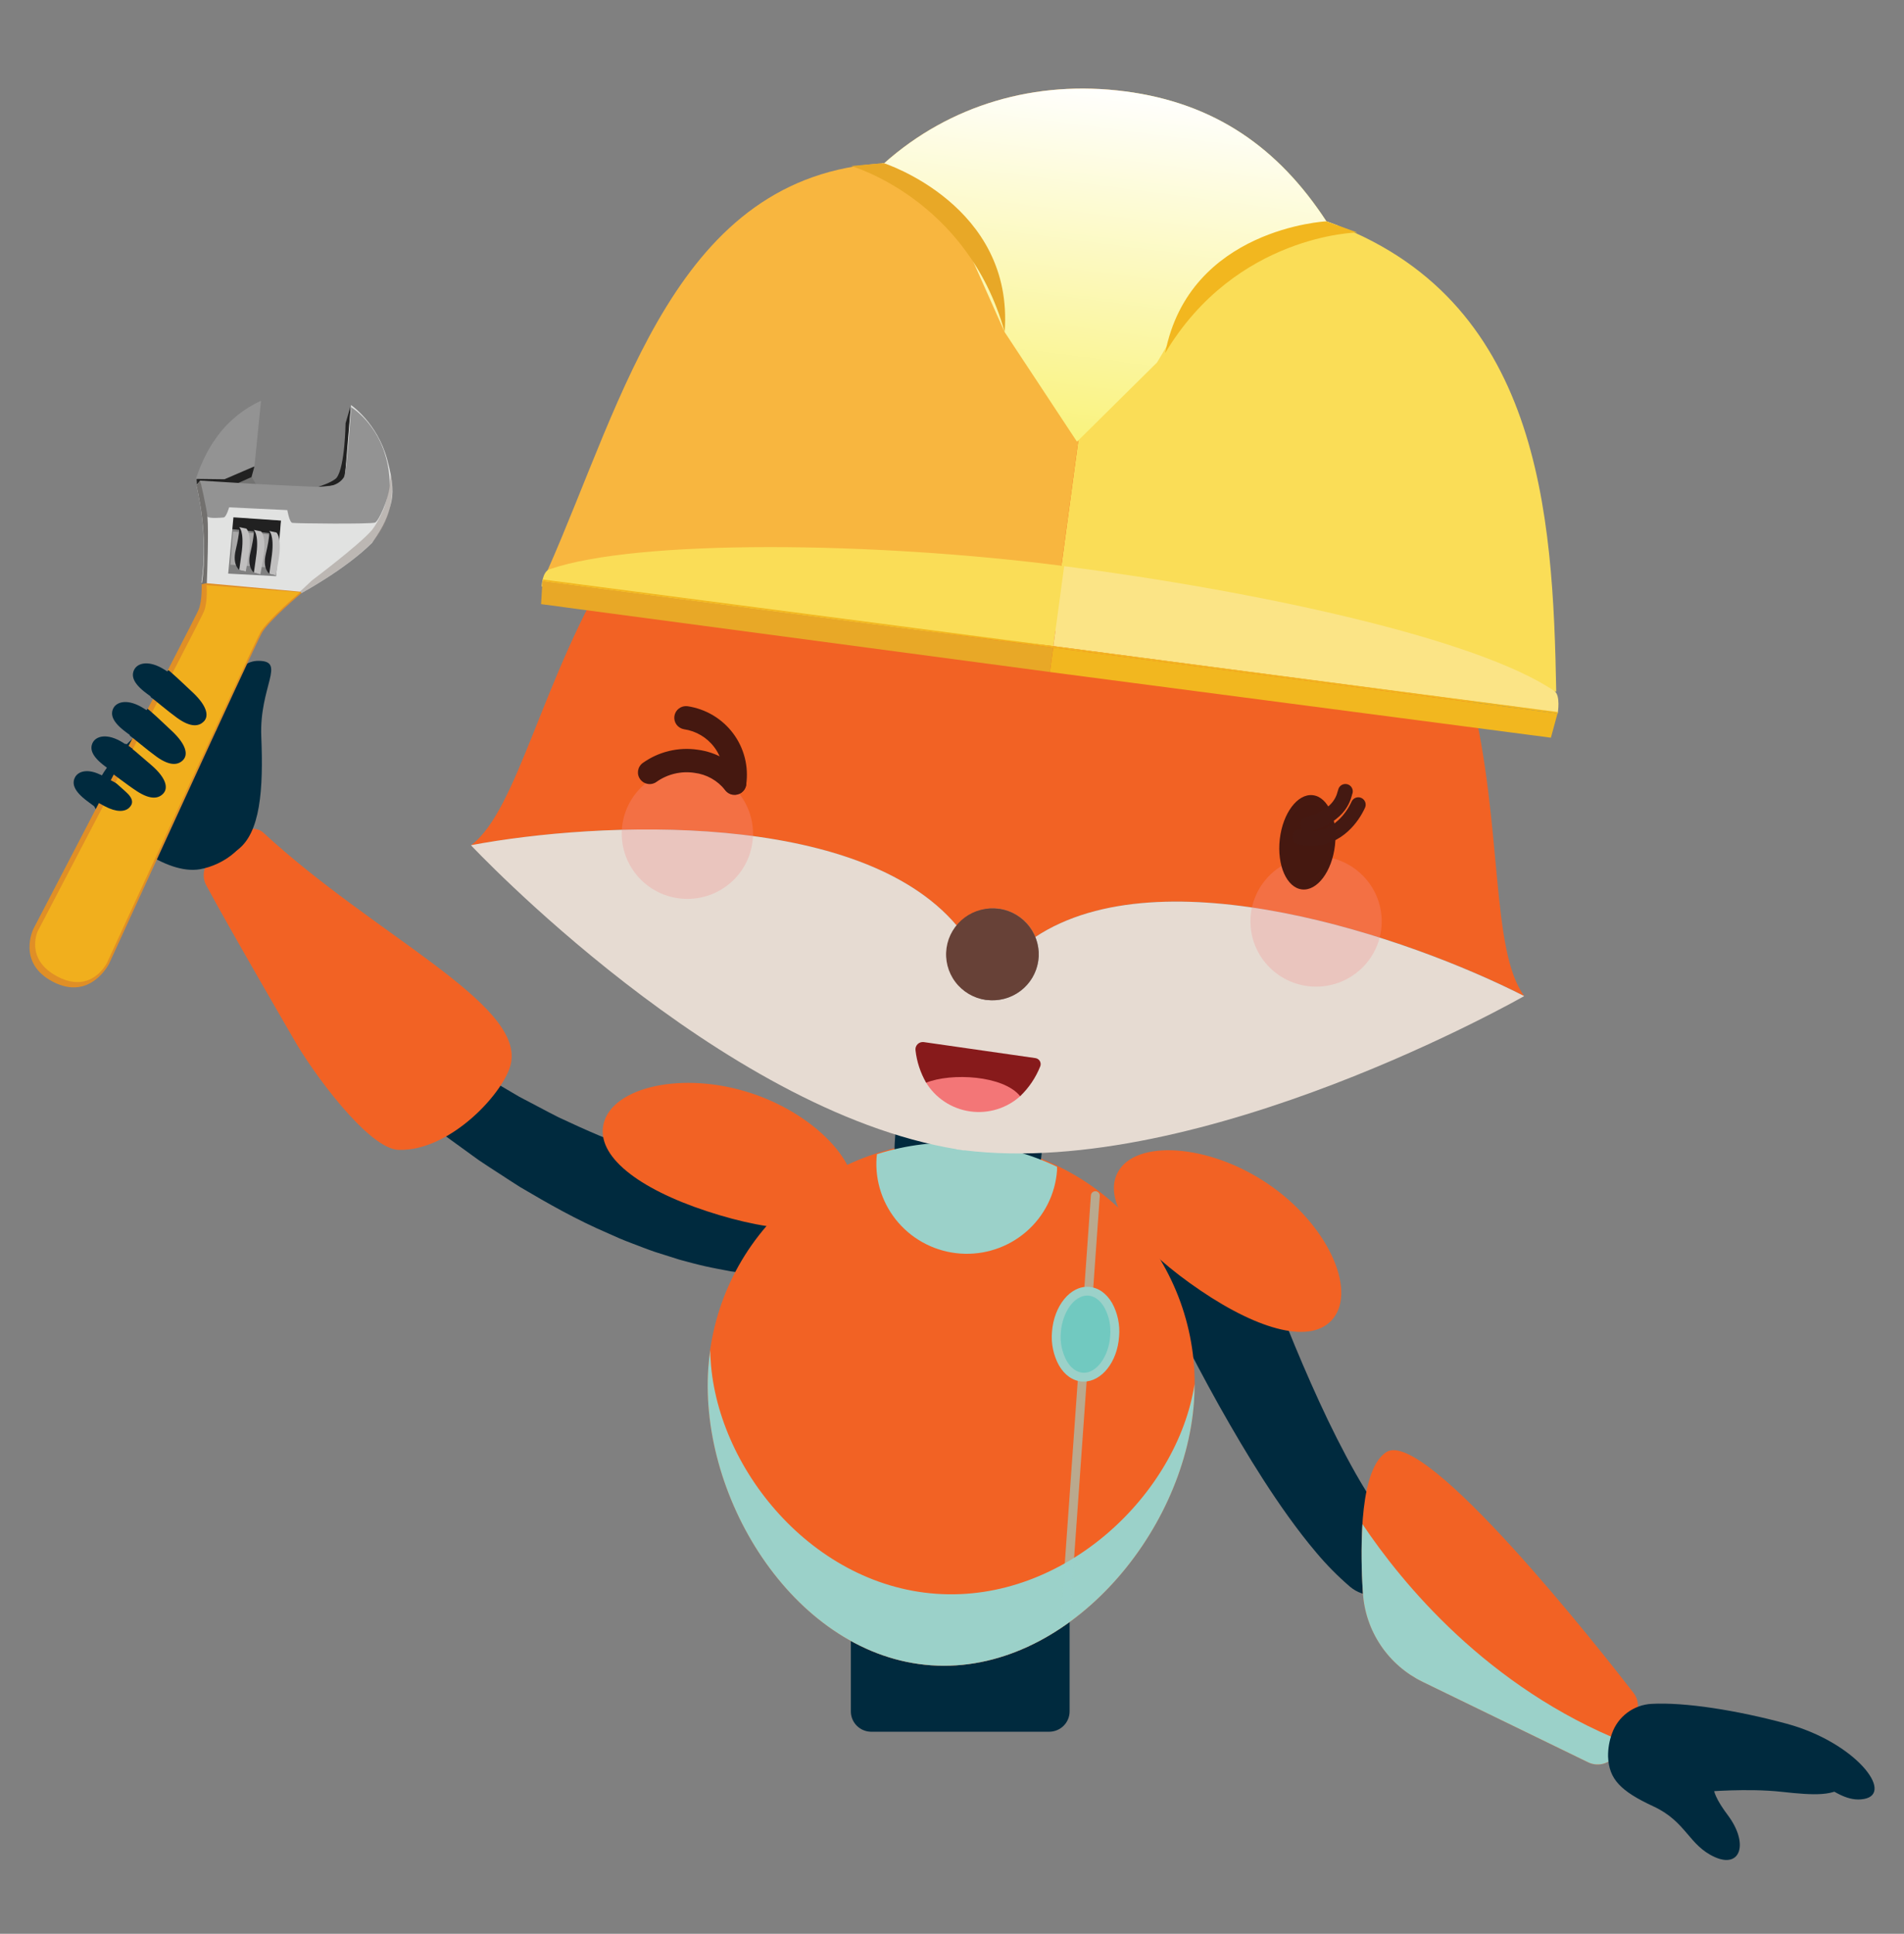 <svg width="129" height="131" viewBox="0 0 129 131" fill="none" xmlns="http://www.w3.org/2000/svg">
<rect x="0" y="0" width="129" height="131" fill="#808080" stroke="none"/>
<g clip-path="url(#clip0)">
<path d="M85.256 84.697L85.477 85.326L85.71 85.975L86.192 87.275C86.52 88.141 86.856 89.005 87.201 89.866C87.89 91.585 88.617 93.285 89.385 94.959C90.154 96.633 90.973 98.268 91.852 99.825C92.295 100.601 92.754 101.358 93.236 102.061C93.683 102.735 94.184 103.371 94.733 103.966L94.794 104.029C95.214 104.475 95.447 105.064 95.444 105.676C95.442 106.287 95.204 106.874 94.78 107.317C94.356 107.76 93.778 108.025 93.164 108.058C92.55 108.092 91.946 107.89 91.476 107.495C90.644 106.783 89.874 106.003 89.172 105.164C88.496 104.367 87.88 103.557 87.29 102.739C86.116 101.101 85.057 99.432 84.052 97.741C83.046 96.05 82.098 94.349 81.187 92.629C80.731 91.767 80.284 90.902 79.846 90.033L79.195 88.718L78.874 88.06L78.548 87.373C78.34 86.932 78.225 86.453 78.209 85.965C78.193 85.478 78.277 84.992 78.456 84.538C78.635 84.084 78.904 83.67 79.249 83.323C79.593 82.976 80.005 82.701 80.46 82.517C80.914 82.333 81.401 82.242 81.892 82.251C82.382 82.26 82.866 82.367 83.314 82.568C83.761 82.768 84.163 83.056 84.495 83.415C84.826 83.775 85.081 84.197 85.244 84.658L85.256 84.697Z" fill="#002A3E"/>
<path d="M55.591 86.209L55.327 86.264L55.165 86.291L54.85 86.336L54.304 86.388C54.116 86.408 53.957 86.408 53.785 86.416L53.277 86.433L52.304 86.415C51.984 86.403 51.676 86.371 51.362 86.349C51.206 86.336 51.049 86.326 50.895 86.309L50.439 86.249L49.528 86.125C48.937 86.012 48.337 85.906 47.762 85.775C47.186 85.645 46.613 85.489 46.041 85.333L44.377 84.807C43.829 84.621 43.297 84.405 42.758 84.204L42.361 84.05C42.229 84 42.097 83.947 41.965 83.887L41.185 83.541C39.089 82.644 37.141 81.538 35.23 80.408C34.758 80.116 34.304 79.807 33.836 79.507C33.367 79.207 32.909 78.907 32.45 78.6L29.785 76.67C29.283 76.31 28.94 75.771 28.827 75.165C28.715 74.559 28.841 73.934 29.181 73.419C29.52 72.903 30.046 72.538 30.65 72.399C31.253 72.259 31.888 72.356 32.421 72.67L32.535 72.738L35.172 74.29C35.62 74.531 36.071 74.762 36.518 74.998C36.965 75.233 37.411 75.474 37.862 75.697C39.684 76.549 41.513 77.371 43.384 77.966L44.079 78.203C44.194 78.245 44.311 78.279 44.428 78.309L44.78 78.405C45.249 78.537 45.715 78.668 46.182 78.784L47.582 79.085C48.047 79.165 48.508 79.23 48.974 79.306C49.434 79.361 49.891 79.397 50.346 79.438L51.018 79.461L51.352 79.476C51.463 79.476 51.57 79.476 51.678 79.469C51.893 79.469 52.114 79.469 52.323 79.452L52.94 79.405L53.224 79.364C53.315 79.349 53.421 79.341 53.497 79.322L53.737 79.273L53.814 79.249L53.847 79.24C53.824 79.243 53.801 79.247 53.779 79.252C54.238 79.134 54.717 79.107 55.187 79.172C55.657 79.238 56.11 79.394 56.519 79.634C56.928 79.873 57.286 80.19 57.572 80.567C57.858 80.944 58.066 81.373 58.185 81.83C58.304 82.287 58.331 82.762 58.265 83.23C58.2 83.697 58.042 84.147 57.801 84.553C57.56 84.96 57.241 85.316 56.862 85.6C56.483 85.884 56.051 86.091 55.591 86.209V86.209Z" fill="#002A3E"/>
<path d="M96.404 113.939C95.249 113.379 94.265 112.526 93.551 111.465C92.837 110.404 92.419 109.173 92.34 107.899C92.119 104.276 92.187 99.49 93.928 98.367C96.557 96.673 108.526 111.9 110.671 114.675C110.791 114.829 110.878 115.005 110.927 115.193C110.976 115.381 110.986 115.577 110.957 115.769C110.847 116.494 110.49 117.724 109.355 119.027C109.144 119.27 108.858 119.437 108.542 119.503C108.226 119.568 107.897 119.528 107.607 119.389L96.404 113.939Z" fill="#F26224"/>
<g style="mix-blend-mode:darken">
<path d="M110.088 118.034C100.782 114.321 94.99 107.25 92.308 103.244C92.224 104.796 92.235 106.352 92.339 107.903C92.419 109.177 92.837 110.406 93.551 111.467C94.265 112.527 95.249 113.38 96.403 113.939L107.608 119.385C107.901 119.525 108.231 119.564 108.549 119.497C108.866 119.43 109.152 119.26 109.362 119.014C109.629 118.707 109.872 118.379 110.088 118.034V118.034Z" fill="#9BD1C9"/>
</g>
<path d="M115.536 121.378C115.536 121.378 118.393 121.127 120.687 121.378C122.982 121.63 124.345 121.699 125.15 120.827C125.956 119.955 124.621 118.524 122.504 118.165C120.387 117.806 117.849 116.965 116.241 117.873C114.633 118.782 115.536 121.378 115.536 121.378Z" fill="#002A3E"/>
<path d="M111.904 115.422C111.306 115.453 110.73 115.661 110.251 116.019C109.772 116.377 109.411 116.869 109.214 117.432C109.033 117.929 108.943 118.456 108.95 118.985C109.002 120.517 109.79 121.331 112.023 122.368C114.257 123.404 114.405 124.998 116.172 125.798C117.938 126.597 118.493 124.877 117.069 122.971C115.645 121.066 115.349 119.815 119.074 119.582C122.799 119.349 124.174 122.236 126.279 121.868C128.384 121.5 125.702 118.024 121.041 116.765C117.645 115.848 114.145 115.302 111.904 115.422Z" fill="#002A3E"/>
<path d="M19.87 70.337C21.13 72.59 24.962 77.833 27 77.894C30.547 78.007 34.267 73.901 34.627 71.992C35.394 67.922 25.352 63.349 17.848 56.412C17.405 56.001 16.685 56.106 16.199 56.465C15.472 57.015 14.799 57.632 14.188 58.307C13.984 58.526 13.853 58.803 13.813 59.099C13.774 59.395 13.827 59.695 13.967 59.96C15.402 62.651 19.87 70.337 19.87 70.337Z" fill="#F26224"/>
<path d="M13.547 58.884C11.249 59.279 8.156 56.747 6.562 54.908C4.967 53.07 11.549 46.933 13.137 47.878C14.725 48.822 16.923 53.387 17.007 55.344C17.092 57.301 15.13 58.607 13.547 58.884Z" fill="#002A3E"/>
<path d="M14.083 50.493C14.083 50.493 14.635 50.028 14.938 48.333C15.241 46.637 16.039 44.766 17.505 44.766C19.418 44.766 17.562 46.505 17.702 49.895C17.85 53.446 17.658 56.471 16.039 57.612C14.419 58.754 11.6 54.335 14.083 50.493Z" fill="#002A3E"/>
<path d="M7.787 53.083L7.145 52.674C6.062 51.985 5.293 52.212 5.07 52.681C4.881 53.075 4.975 53.571 5.919 54.275L6.693 54.851L7.787 53.083Z" fill="#002A3E"/>
<path d="M90.333 89.308C88.906 91.102 85.363 90.152 81.335 87.421C77.307 84.689 74.586 81.572 75.73 79.416C76.92 77.181 81.86 77.458 85.895 80.189C89.929 82.919 91.913 87.321 90.333 89.308Z" fill="#F26224"/>
<path d="M40.904 76.087C40.338 78.304 43.252 80.523 47.886 82.047C52.52 83.572 56.661 83.82 57.687 81.607C58.754 79.305 55.526 75.578 50.892 74.054C46.258 72.529 41.533 73.633 40.904 76.087Z" fill="#F26224"/>
<path d="M57.648 109.575H72.468V115.934C72.468 116.115 72.432 116.295 72.362 116.463C72.292 116.63 72.189 116.783 72.059 116.91C71.93 117.038 71.776 117.14 71.607 117.208C71.437 117.277 71.256 117.312 71.073 117.311H59.032C58.664 117.311 58.312 117.165 58.052 116.907C57.792 116.649 57.647 116.299 57.647 115.934V109.575H57.648Z" fill="#002A3E"/>
<path d="M80.897 94.954C80.256 103.98 72.181 113.449 63.094 112.811C54.007 112.174 47.347 101.679 47.99 92.647C48.134 90.493 48.704 88.389 49.668 86.455C50.633 84.52 51.971 82.794 53.608 81.376C55.245 79.957 57.148 78.874 59.208 78.188C61.267 77.502 63.442 77.227 65.609 77.379C67.775 77.531 69.89 78.106 71.832 79.073C73.775 80.039 75.506 81.377 76.926 83.01C78.347 84.643 79.428 86.539 80.11 88.589C80.791 90.638 81.059 92.801 80.897 94.954V94.954Z" fill="#F26224"/>
<g style="mix-blend-mode:darken">
<path d="M63.438 107.966C54.756 107.357 48.207 98.997 48.122 91.456C48.065 91.85 48.018 92.245 47.99 92.647C47.348 101.678 54.004 112.175 63.094 112.811C72.183 113.448 80.256 103.98 80.897 94.954C80.926 94.552 80.934 94.153 80.933 93.756C79.784 101.218 72.12 108.575 63.438 107.966Z" fill="#9BD1C9"/>
</g>
<g style="mix-blend-mode:darken" opacity="0.8">
<g style="mix-blend-mode:darken" opacity="0.8">
<path d="M72.174 110.004H72.153C72.073 109.998 71.999 109.961 71.947 109.901C71.895 109.841 71.868 109.763 71.874 109.684L73.91 80.994C73.911 80.953 73.919 80.912 73.936 80.875C73.953 80.837 73.977 80.804 74.007 80.776C74.037 80.748 74.073 80.727 74.112 80.713C74.151 80.7 74.192 80.694 74.233 80.697C74.274 80.7 74.314 80.711 74.351 80.73C74.387 80.749 74.42 80.775 74.446 80.807C74.472 80.838 74.491 80.875 74.502 80.915C74.513 80.954 74.516 80.995 74.511 81.036L72.475 109.726C72.469 109.802 72.435 109.872 72.379 109.924C72.324 109.975 72.25 110.004 72.174 110.004Z" fill="#9BD1C9"/>
</g>
</g>
<path d="M65.243 82.711C63.924 82.617 62.695 82.007 61.828 81.013C60.961 80.02 60.527 78.725 60.62 77.413L60.898 73.503L70.853 74.202L70.575 78.111C70.529 78.761 70.355 79.395 70.062 79.978C69.769 80.562 69.363 81.082 68.868 81.509C68.373 81.936 67.798 82.262 67.176 82.469C66.554 82.675 65.897 82.757 65.243 82.711V82.711Z" fill="#002A3E"/>
<g style="mix-blend-mode:darken">
<path d="M59.418 78.186C59.409 78.267 59.395 78.346 59.389 78.429C59.279 80.038 59.815 81.625 60.881 82.842C61.946 84.059 63.454 84.806 65.073 84.919C66.692 85.033 68.29 84.504 69.517 83.448C70.744 82.392 71.499 80.895 71.617 79.286C71.617 79.204 71.617 79.123 71.617 79.042C67.811 77.211 63.442 76.904 59.414 78.186H59.418Z" fill="#9BD1C9"/>
</g>
<path d="M75.514 90.501C75.628 88.894 74.837 87.53 73.747 87.453C72.657 87.377 71.681 88.618 71.568 90.225C71.454 91.832 72.245 93.197 73.335 93.273C74.425 93.349 75.4 92.108 75.514 90.501Z" fill="#71C9C0"/>
<path d="M73.434 93.59C73.396 93.59 73.357 93.59 73.319 93.59C72.689 93.546 72.128 93.155 71.745 92.491C71.368 91.797 71.204 91.008 71.274 90.222C71.406 88.453 72.524 87.085 73.775 87.174C74.404 87.218 74.965 87.608 75.349 88.273C75.727 88.966 75.891 89.755 75.82 90.54C75.705 92.246 74.647 93.59 73.434 93.59ZM73.661 87.764C72.781 87.764 71.972 88.883 71.874 90.263C71.814 90.93 71.952 91.601 72.271 92.191C72.553 92.677 72.942 92.962 73.366 92.992C74.273 93.055 75.123 91.913 75.218 90.493C75.279 89.826 75.141 89.156 74.821 88.566C74.539 88.08 74.15 87.796 73.727 87.765L73.661 87.764Z" fill="#9BD1C9"/>
<path d="M49.778 18.494C49.778 18.494 46.725 22.274 46.57 31.723C48.973 29.409 51.825 27.605 54.952 26.423C53.404 21.072 49.778 18.494 49.778 18.494Z" fill="#E6DBD2"/>
<path d="M64.828 62.715C65.163 62.294 65.603 61.967 66.103 61.764C66.603 61.562 67.148 61.491 67.684 61.559V61.559L67.731 61.566C68.266 61.65 68.769 61.869 69.192 62.203C69.616 62.537 69.945 62.975 70.148 63.473C78.738 57.79 95.422 63.473 103.277 67.474C100.986 64.43 101.821 55.915 99.704 47.248C99.095 44.755 98.248 42.25 97.004 39.859C95.427 36.779 93.215 34.064 90.513 31.889C89.205 30.841 87.801 29.916 86.32 29.127C82.929 27.311 78.221 25.839 72.978 25.05C72.92 25.041 72.866 25.036 72.809 25.028L72.486 24.979V24.987C67.59 24.329 63.396 24.428 59.783 25.094C58.134 25.391 56.517 25.837 54.95 26.427C51.823 27.609 48.971 29.413 46.569 31.727C44.709 33.535 43.084 35.568 41.732 37.777C36.739 45.779 35.116 54.874 31.908 57.263C40.586 55.623 58.203 54.852 64.828 62.715Z" fill="#F26224"/>
<path d="M70.148 63.473C70.355 63.977 70.425 64.527 70.351 65.067C70.278 65.607 70.062 66.118 69.728 66.549C69.393 66.981 68.95 67.317 68.443 67.525C67.936 67.733 67.384 67.805 66.84 67.734V67.734L66.793 67.728C66.251 67.643 65.742 67.418 65.316 67.076C64.889 66.735 64.56 66.288 64.362 65.78C64.163 65.273 64.102 64.723 64.185 64.184C64.267 63.646 64.49 63.139 64.832 62.713C58.203 54.852 40.587 55.623 31.906 57.256C31.906 57.256 48.753 75.236 64.816 77.85V77.864C64.896 77.875 64.981 77.881 65.063 77.891C65.145 77.902 65.226 77.923 65.308 77.935V77.92C81.47 79.922 103.268 67.476 103.268 67.476C95.413 63.473 78.734 57.793 70.148 63.473Z" fill="#E6DBD2"/>
<path d="M97.935 25.396C97.935 25.396 93.522 26.919 90.508 31.892C93.213 34.066 95.429 36.781 97.009 39.861C99.92 30.163 97.935 25.396 97.935 25.396Z" fill="#E6DBD2"/>
<path d="M67.731 61.567H67.707H67.683C67.276 61.509 66.86 61.531 66.461 61.632C66.062 61.733 65.687 61.911 65.357 62.156C64.691 62.652 64.25 63.39 64.132 64.208C64.013 65.026 64.226 65.858 64.725 66.52C65.223 67.182 65.965 67.62 66.789 67.738V67.738H66.813H66.836C67.653 67.842 68.479 67.623 69.134 67.128C69.79 66.633 70.223 65.901 70.341 65.091C70.458 64.281 70.25 63.457 69.762 62.798C69.274 62.139 68.544 61.697 67.731 61.568V61.567Z" fill="#674137"/>
<path d="M50.556 53.167V53.15C50.734 51.922 50.415 50.673 49.669 49.678C48.922 48.683 47.81 48.022 46.575 47.839C46.369 47.814 46.161 47.87 45.996 47.995C45.831 48.12 45.722 48.304 45.692 48.508C45.662 48.712 45.713 48.92 45.835 49.087C45.957 49.253 46.14 49.366 46.344 49.401C47.164 49.521 47.901 49.96 48.396 50.62C48.891 51.28 49.102 52.108 48.984 52.923V52.94C48.954 53.147 49.008 53.358 49.135 53.526C49.261 53.694 49.45 53.805 49.658 53.835C49.867 53.864 50.08 53.811 50.248 53.685C50.417 53.559 50.529 53.372 50.559 53.164L50.556 53.167Z" fill="#451810"/>
<path d="M62.717 73.292C64.437 72.592 68.01 72.766 69.169 74.212C68.712 74.636 68.165 74.953 67.568 75.139C66.971 75.325 66.34 75.376 65.721 75.288C65.102 75.2 64.511 74.974 63.991 74.629C63.471 74.284 63.036 73.827 62.717 73.292V73.292Z" fill="#F37677"/>
<path d="M62.586 70.593L70.147 71.677C70.21 71.685 70.27 71.708 70.322 71.742C70.375 71.777 70.419 71.823 70.451 71.877C70.482 71.932 70.501 71.992 70.506 72.055C70.511 72.117 70.501 72.18 70.478 72.238C70.175 73 69.711 73.688 69.119 74.257C67.975 72.84 64.447 72.662 62.748 73.344C62.361 72.672 62.117 71.928 62.029 71.159C62.017 71.083 62.024 71.005 62.047 70.932C62.071 70.859 62.111 70.792 62.166 70.737C62.219 70.683 62.286 70.641 62.359 70.616C62.432 70.591 62.51 70.583 62.586 70.593V70.593Z" fill="#871A1B"/>
<path opacity="0.3" d="M46.571 60.892C49.027 60.892 51.017 58.914 51.017 56.473C51.017 54.033 49.027 52.054 46.571 52.054C44.116 52.054 42.125 54.033 42.125 56.473C42.125 58.914 44.116 60.892 46.571 60.892Z" fill="#F5918F"/>
<path d="M50.407 52.583C50.03 52.094 49.559 51.684 49.023 51.376C48.485 51.068 47.892 50.869 47.278 50.789C45.962 50.592 44.621 50.916 43.542 51.69C43.458 51.752 43.387 51.83 43.334 51.919C43.28 52.008 43.245 52.106 43.229 52.209C43.214 52.312 43.219 52.416 43.245 52.517C43.27 52.618 43.315 52.712 43.377 52.796C43.44 52.879 43.518 52.949 43.607 53.003C43.697 53.056 43.796 53.091 43.899 53.106C44.002 53.122 44.108 53.117 44.209 53.091C44.31 53.066 44.406 53.021 44.489 52.959C45.231 52.435 46.15 52.218 47.05 52.354C47.457 52.404 47.85 52.532 48.207 52.733C48.564 52.934 48.877 53.203 49.129 53.525C49.191 53.608 49.269 53.679 49.359 53.732C49.448 53.786 49.548 53.821 49.651 53.836C49.754 53.851 49.86 53.846 49.961 53.821C50.062 53.796 50.158 53.751 50.242 53.689C50.326 53.627 50.396 53.55 50.45 53.461C50.504 53.372 50.539 53.273 50.555 53.17C50.57 53.068 50.565 52.963 50.54 52.862C50.514 52.761 50.469 52.667 50.407 52.583V52.583Z" fill="#451810"/>
<path opacity="0.3" d="M89.167 66.837C91.622 66.837 93.613 64.859 93.613 62.418C93.613 59.977 91.622 57.999 89.167 57.999C86.711 57.999 84.721 59.977 84.721 62.418C84.721 64.859 86.711 66.837 89.167 66.837Z" fill="#F5918F"/>
<path d="M90.447 57.271C90.65 55.508 89.977 53.984 88.944 53.867C87.912 53.749 86.911 55.084 86.708 56.847C86.506 58.61 87.179 60.134 88.211 60.251C89.244 60.368 90.245 59.034 90.447 57.271Z" fill="#451810"/>
<path d="M92.027 54.51C91.931 54.726 91.159 56.41 89.448 56.746C88.981 56.835 88.5 56.819 88.041 56.698" stroke="#441912" stroke-miterlimit="10" stroke-linecap="round"/>
<path d="M91.153 53.609C91.058 53.826 90.965 55.223 88.574 55.845" stroke="#441912" stroke-miterlimit="10" stroke-linecap="round"/>
<path d="M50.117 22.533C50.459 22.533 50.737 22.257 50.737 21.916C50.737 21.576 50.459 21.299 50.117 21.299C49.774 21.299 49.496 21.576 49.496 21.916C49.496 22.257 49.774 22.533 50.117 22.533Z" fill="#2BACE2"/>
<path d="M49.934 22.703C49.724 22.658 49.54 22.533 49.422 22.353C49.305 22.174 49.264 21.956 49.309 21.747C49.353 21.537 49.48 21.354 49.66 21.237C49.84 21.121 50.06 21.08 50.271 21.124C50.428 21.155 50.572 21.232 50.685 21.345C50.799 21.457 50.876 21.601 50.907 21.757C50.938 21.913 50.922 22.075 50.861 22.222C50.8 22.369 50.696 22.494 50.563 22.583C50.475 22.643 50.376 22.684 50.272 22.705C50.167 22.726 50.06 22.726 49.956 22.705L49.934 22.703ZM50.212 21.501H50.198C50.142 21.49 50.085 21.49 50.03 21.501C49.974 21.512 49.922 21.534 49.875 21.565C49.828 21.596 49.788 21.637 49.756 21.684C49.725 21.731 49.703 21.784 49.693 21.839C49.682 21.894 49.682 21.951 49.693 22.006C49.705 22.062 49.727 22.114 49.758 22.161C49.79 22.207 49.831 22.247 49.878 22.279C49.925 22.31 49.978 22.331 50.034 22.342C50.09 22.353 50.147 22.352 50.203 22.341C50.258 22.33 50.311 22.308 50.358 22.276V22.276C50.405 22.245 50.446 22.205 50.477 22.158C50.508 22.111 50.529 22.058 50.539 22.003C50.561 21.894 50.539 21.78 50.478 21.687C50.417 21.594 50.322 21.528 50.212 21.503V21.501Z" fill="#231F20"/>
<path d="M51.269 24.231C51.612 24.231 51.89 23.954 51.89 23.614C51.89 23.273 51.612 22.997 51.269 22.997C50.926 22.997 50.648 23.273 50.648 23.614C50.648 23.954 50.926 24.231 51.269 24.231Z" fill="#2BACE2"/>
<path d="M51.092 24.398C50.911 24.356 50.75 24.254 50.636 24.108C50.523 23.962 50.463 23.782 50.467 23.598C50.471 23.413 50.539 23.236 50.66 23.096C50.78 22.956 50.945 22.861 51.128 22.827C51.31 22.794 51.499 22.824 51.662 22.913C51.824 23.001 51.952 23.143 52.022 23.314C52.092 23.484 52.1 23.674 52.046 23.85C51.992 24.027 51.878 24.179 51.724 24.282C51.633 24.344 51.529 24.386 51.42 24.406C51.311 24.425 51.2 24.423 51.092 24.398V24.398ZM51.368 23.196H51.354C51.27 23.18 51.185 23.189 51.107 23.222C51.029 23.255 50.962 23.31 50.915 23.38C50.868 23.45 50.843 23.532 50.843 23.616C50.843 23.701 50.868 23.783 50.914 23.853C50.979 23.947 51.078 24.012 51.19 24.034C51.303 24.056 51.419 24.032 51.514 23.969C51.608 23.905 51.674 23.806 51.695 23.695C51.717 23.583 51.694 23.468 51.63 23.373C51.568 23.283 51.472 23.219 51.364 23.196H51.368Z" fill="#231F20"/>
<path d="M52.374 25.86C52.717 25.86 52.995 25.584 52.995 25.244C52.995 24.903 52.717 24.627 52.374 24.627C52.032 24.627 51.754 24.903 51.754 25.244C51.754 25.584 52.032 25.86 52.374 25.86Z" fill="#2BACE2"/>
<path d="M52.193 26.027C51.982 25.983 51.798 25.858 51.681 25.678C51.563 25.499 51.522 25.281 51.566 25.072C51.611 24.862 51.737 24.679 51.917 24.562C52.097 24.446 52.317 24.405 52.528 24.449C52.729 24.499 52.904 24.623 53.016 24.797C53.127 24.971 53.167 25.181 53.128 25.384C53.088 25.586 52.972 25.766 52.803 25.886C52.634 26.006 52.425 26.056 52.219 26.027H52.193ZM52.469 24.825C52.4 24.81 52.327 24.811 52.258 24.831C52.19 24.85 52.127 24.886 52.075 24.935C52.024 24.984 51.986 25.045 51.964 25.113C51.942 25.18 51.938 25.252 51.951 25.322C51.964 25.392 51.994 25.457 52.039 25.513C52.084 25.568 52.142 25.611 52.208 25.639C52.274 25.666 52.345 25.677 52.416 25.67C52.487 25.663 52.556 25.639 52.615 25.6C52.662 25.569 52.703 25.528 52.734 25.481C52.765 25.434 52.787 25.382 52.798 25.326C52.809 25.271 52.809 25.214 52.797 25.159C52.786 25.104 52.764 25.052 52.731 25.005C52.671 24.914 52.577 24.849 52.469 24.825V24.825Z" fill="#231F20"/>
<path d="M96.57 29.407C96.913 29.407 97.19 29.131 97.19 28.79C97.19 28.45 96.913 28.174 96.57 28.174C96.227 28.174 95.949 28.45 95.949 28.79C95.949 29.131 96.227 29.407 96.57 29.407Z" fill="#2BACE2"/>
<path d="M96.612 29.593C96.422 29.603 96.235 29.547 96.083 29.433C95.931 29.319 95.824 29.156 95.781 28.972C95.738 28.788 95.761 28.594 95.848 28.426C95.934 28.257 96.077 28.124 96.253 28.051C96.428 27.977 96.624 27.967 96.805 28.022C96.987 28.078 97.144 28.195 97.247 28.354C97.35 28.513 97.394 28.703 97.371 28.89C97.347 29.078 97.257 29.251 97.118 29.38C96.98 29.508 96.801 29.584 96.612 29.593V29.593ZM96.542 28.362C96.435 28.368 96.334 28.414 96.259 28.49C96.184 28.567 96.14 28.668 96.136 28.775C96.132 28.888 96.173 28.999 96.251 29.082V29.082C96.29 29.123 96.337 29.156 96.388 29.178C96.44 29.201 96.495 29.213 96.552 29.214C96.608 29.213 96.664 29.202 96.716 29.18C96.768 29.157 96.816 29.125 96.855 29.085C96.895 29.045 96.926 28.997 96.947 28.945C96.968 28.893 96.979 28.837 96.978 28.781C96.978 28.724 96.966 28.669 96.944 28.617C96.921 28.565 96.889 28.518 96.849 28.479C96.808 28.439 96.76 28.408 96.708 28.387C96.655 28.366 96.599 28.356 96.542 28.357V28.362Z" fill="#231F20"/>
<path d="M95.06 30.803C95.403 30.803 95.681 30.527 95.681 30.186C95.681 29.845 95.403 29.569 95.06 29.569C94.717 29.569 94.439 29.845 94.439 30.186C94.439 30.527 94.717 30.803 95.06 30.803Z" fill="#2BACE2"/>
<path d="M95.108 30.988C94.989 30.995 94.87 30.976 94.759 30.932C94.649 30.888 94.55 30.82 94.469 30.733V30.733C94.343 30.599 94.266 30.426 94.252 30.242C94.238 30.059 94.288 29.877 94.392 29.725C94.497 29.574 94.65 29.462 94.827 29.409C95.004 29.356 95.194 29.364 95.365 29.433C95.537 29.501 95.68 29.625 95.77 29.785C95.861 29.946 95.894 30.132 95.864 30.313C95.834 30.494 95.743 30.66 95.605 30.783C95.468 30.905 95.292 30.978 95.108 30.988V30.988ZM94.745 30.478C94.803 30.54 94.879 30.583 94.962 30.603C95.045 30.622 95.132 30.617 95.212 30.588C95.291 30.558 95.361 30.506 95.411 30.437C95.461 30.368 95.489 30.286 95.492 30.202C95.495 30.117 95.473 30.033 95.428 29.961C95.384 29.889 95.318 29.831 95.241 29.796C95.163 29.761 95.077 29.749 94.993 29.762C94.909 29.776 94.83 29.814 94.768 29.872C94.684 29.949 94.635 30.056 94.63 30.17C94.626 30.284 94.668 30.394 94.745 30.478V30.478Z" fill="#231F20"/>
<path d="M93.613 32.14C93.956 32.14 94.233 31.864 94.233 31.523C94.233 31.183 93.956 30.907 93.613 30.907C93.27 30.907 92.992 31.183 92.992 31.523C92.992 31.864 93.27 32.14 93.613 32.14Z" fill="#2BACE2"/>
<path d="M93.659 32.327C93.493 32.336 93.328 32.294 93.187 32.207C93.046 32.12 92.935 31.991 92.869 31.839C92.804 31.687 92.788 31.518 92.822 31.356C92.857 31.194 92.941 31.047 93.063 30.934C93.221 30.789 93.43 30.712 93.645 30.72C93.86 30.729 94.063 30.821 94.209 30.978C94.356 31.135 94.433 31.344 94.425 31.557C94.416 31.771 94.323 31.973 94.165 32.118C94.026 32.244 93.847 32.318 93.659 32.327V32.327ZM93.588 31.096C93.489 31.102 93.396 31.142 93.323 31.209C93.24 31.287 93.19 31.395 93.186 31.508C93.182 31.622 93.223 31.733 93.301 31.817V31.817C93.38 31.898 93.488 31.945 93.601 31.948C93.658 31.951 93.715 31.942 93.768 31.923C93.821 31.903 93.87 31.873 93.911 31.834C93.952 31.795 93.984 31.749 94.007 31.698C94.03 31.646 94.042 31.591 94.043 31.535C94.047 31.422 94.006 31.311 93.928 31.228C93.889 31.187 93.843 31.154 93.791 31.132C93.74 31.109 93.684 31.097 93.628 31.096H93.588Z" fill="#231F20"/>
<path d="M89.865 14.992C104.406 20.143 105.215 34.802 105.438 46.848L71.322 42.73L73.167 29.031L75.86 9.033L76.243 6.192C82.323 6.99 86.615 10.016 89.865 14.992Z" fill="#FADD57"/>
<path d="M59.906 11.057C45.812 11.846 42.283 26.931 37.092 38.653L71.32 42.73L73.165 29.031L75.858 9.033L76.242 6.192C70.167 5.394 64.355 7.093 59.906 11.057Z" fill="#F8B63F"/>
<path d="M37.228 38.565C43.144 36.517 59.194 36.679 72.1 38.348L71.367 43.769L36.697 39.73C36.697 39.73 36.732 38.736 37.228 38.565Z" fill="#FADD57"/>
<path d="M71.367 43.769L72.1 38.353C85.251 40.053 100.047 43.242 105.314 46.812C105.747 47.105 105.539 48.322 105.539 48.322L103.382 47.979L71.367 43.769Z" fill="#FBE486"/>
<path d="M105.523 48.334L105.077 49.973L71.133 45.525L71.355 43.869L105.523 48.334Z" fill="#F2B71F"/>
<path d="M71.133 45.525L36.658 40.925L36.754 39.355L71.355 43.869L71.133 45.525Z" fill="#E8A827"/>
<path d="M71.367 43.769L71.355 43.869L36.773 39.358L36.787 39.258L71.367 43.769Z" fill="#F2B71F"/>
<path d="M71.367 43.769L105.55 48.237L105.535 48.337L71.356 43.869L71.367 43.769Z" fill="#F2B71F"/>
<path style="mix-blend-mode:soft-light" d="M80.823 20.467L78.393 24.554L72.968 29.922L68.061 22.487L65.018 15.656L60.876 11.617L59.725 11.07L59.907 11.057C64.356 7.093 70.168 5.394 76.243 6.191C82.318 6.988 86.615 10.016 89.864 14.992C90.129 15.085 90.387 15.182 90.641 15.281L87.164 16.437L80.823 20.467Z" fill="url(#paint0_linear)"/>
<path d="M89.864 14.992C89.864 14.992 80.578 15.459 78.943 23.916C83.749 15.876 91.958 15.748 91.958 15.748L89.864 14.992Z" fill="#F2B71F"/>
<path d="M59.885 11.054C59.885 11.054 68.725 13.903 68.066 22.488C65.552 13.486 57.664 11.245 57.664 11.245L59.885 11.054Z" fill="#E8A827"/>
<path d="M15.635 34.965L19.04 35.264L18.803 38.445L18.717 36.166L15.611 35.832L15.635 34.965Z" fill="#212121"/>
<path d="M23.775 27.437L23.414 28.669C23.414 28.669 23.374 31.601 22.815 32.352C22.582 32.661 21.539 32.986 21.539 32.986L23.368 32.807L23.775 27.437Z" fill="#212121"/>
<path d="M16.919 32.073L17.457 32.999L15.732 32.908L16.919 32.073Z" fill="#737372"/>
<path d="M17.24 31.592L17.041 32.318L15.98 32.789L13.354 32.899L13.316 32.43L17.24 31.592Z" fill="#212121"/>
<path d="M26.465 34.208C26.664 33.47 26.656 32.658 26.228 31.104C25.542 28.621 23.776 27.437 23.776 27.437L23.346 32.566L20.942 33.985L14.545 33.165L13.569 32.557L13.305 32.884C13.305 32.884 14.153 36.069 13.653 39.46C13.698 39.698 20.432 40.174 20.432 40.174C20.432 40.174 23.409 38.566 25.209 36.775C26.075 35.553 26.265 34.945 26.465 34.208ZM15.46 38.858L15.815 35.044L19.04 35.262L18.706 39.03L15.46 38.858Z" fill="#E1E2E1"/>
<path d="M23.787 27.579C23.787 27.579 23.505 32.022 23.289 32.344C22.881 32.954 22.14 32.973 21.727 32.987C21.452 32.996 17.251 32.782 17.251 32.782L13.568 32.557C13.568 32.557 13.928 34.859 14.05 34.998C14.172 35.137 14.987 35.076 15.16 35.052C15.334 35.028 15.524 34.367 15.524 34.367L19.467 34.556C19.467 34.556 19.606 35.377 19.802 35.419C19.998 35.461 25.171 35.517 25.419 35.397C25.668 35.276 26.319 33.841 26.408 32.887C26.371 29.101 23.787 27.579 23.787 27.579Z" fill="#939393"/>
<path d="M17.685 27.15L17.239 31.592L15.212 32.465L13.273 32.441C13.273 32.441 13.717 30.987 14.523 29.843C15.303 28.669 16.398 27.736 17.685 27.15V27.15Z" fill="#939393"/>
<path d="M13.569 32.557L13.305 32.885C13.305 32.885 14.175 36.2 13.674 39.592C13.674 39.625 13.792 39.529 14.01 39.564C14.04 38.838 14.142 36.024 14.055 34.999C13.994 34.379 13.569 32.557 13.569 32.557Z" fill="#72706E"/>
<path opacity="0.5" d="M26.464 34.208C26.607 33.52 26.607 32.811 26.464 32.123C26.418 32.861 26.282 33.591 26.059 34.297C25.912 34.735 25.482 35.578 25.181 35.929C24.319 36.929 21.131 39.322 21.131 39.322L20.32 40.085C20.402 40.135 20.406 40.184 20.406 40.184C20.406 40.184 23.399 38.565 25.199 36.773C25.848 36.049 26.285 35.161 26.464 34.208V34.208Z" fill="#988D87"/>
<path d="M15.786 36.011L15.611 38.252L18.58 38.48L18.754 36.239L15.786 36.011Z" fill="#A9A8A8"/>
<path d="M17.217 38.803L17.566 38.868C17.566 38.868 17.535 37.935 17.651 37.553C18.048 36.253 17.605 36.008 17.605 36.008L17.191 35.896C17.191 35.896 17.262 36.175 16.96 37.455C16.72 38.471 17.217 38.803 17.217 38.803Z" fill="#212123"/>
<path d="M16.225 38.616L16.574 38.682C16.574 38.682 16.543 37.748 16.658 37.367C17.055 36.066 16.611 35.821 16.611 35.821L16.198 35.711C16.198 35.711 16.27 35.988 15.968 37.268C15.727 38.285 16.225 38.616 16.225 38.616Z" fill="#212123"/>
<path d="M16.65 38.712L16.208 38.614C16.208 38.614 16.34 37.693 16.389 37.298C16.544 35.953 16.201 35.708 16.201 35.708L16.687 35.808C16.687 35.808 17.018 36.056 16.892 37.255C16.851 37.644 16.65 38.712 16.65 38.712Z" fill="#C0BFBF"/>
<path d="M17.642 38.899L17.2 38.799C17.2 38.799 17.332 37.878 17.381 37.484C17.536 36.14 17.193 35.894 17.193 35.894L17.679 35.995C17.679 35.995 18.01 36.241 17.884 37.442C17.844 37.827 17.642 38.899 17.642 38.899Z" fill="#C0BFBF"/>
<path d="M18.263 38.879L18.614 38.945C18.614 38.945 18.581 38.011 18.697 37.63C19.094 36.329 18.651 36.084 18.651 36.084L18.238 35.974C18.238 35.974 18.31 36.251 18.008 37.531C17.766 38.548 18.263 38.879 18.263 38.879Z" fill="#212123"/>
<path d="M18.688 38.975L18.245 38.875C18.245 38.875 18.378 37.955 18.427 37.56C18.582 36.215 18.24 35.97 18.24 35.97L18.724 36.071C18.724 36.071 19.055 36.316 18.931 37.518C18.89 37.907 18.688 38.975 18.688 38.975Z" fill="#C0BFBF"/>
<path d="M13.659 39.576C13.659 39.576 13.717 40.628 13.462 41.286C13.206 41.943 2.264 62.923 2.264 62.923C2.264 62.923 1.116 65.239 3.606 66.517C6.144 67.819 7.397 65.268 7.397 65.268C7.397 65.268 17.26 43.706 17.747 42.864C18.233 42.022 20.429 40.173 20.429 40.173L20.351 40.082L13.999 39.509L13.659 39.576Z" fill="#E08F26"/>
<path d="M13.993 39.637C13.993 39.637 14.086 40.743 13.825 41.406C13.565 42.069 2.563 63.068 2.563 63.068C2.563 63.068 1.647 64.995 3.922 66.168C6.239 67.363 7.259 65.202 7.259 65.202C7.259 65.202 17.173 43.664 17.653 42.825C18.134 41.986 20.349 40.117 20.349 40.117L13.993 39.637Z" fill="#F1AF1D"/>
<path d="M6.002 53.321C5.751 53.575 5.764 53.895 6.033 54.04L7.091 54.612C7.885 55.036 8.464 55.007 8.765 54.705C9.019 54.451 9.074 54.115 8.49 53.608C7.582 52.819 8.214 53.247 6.819 52.495L6.002 53.321Z" fill="#002A3E"/>
<path d="M8.506 50.383C8.506 50.383 8.333 50.161 10.269 51.843C11.237 52.684 11.417 53.358 11.071 53.746C10.778 54.072 10.249 54.234 9.263 53.589C8.592 53.151 7.6 52.37 7.387 52.241L8.506 50.383Z" fill="#002A3E"/>
<path d="M8.992 50.726L8.352 50.321C7.268 49.632 6.499 49.86 6.275 50.321C6.086 50.716 6.181 51.213 7.125 51.915L7.898 52.492L8.992 50.726Z" fill="#002A3E"/>
<path d="M9.985 48.02C9.985 48.02 9.823 47.789 11.683 49.554C12.609 50.437 12.763 51.118 12.4 51.49C12.093 51.805 11.557 51.943 10.601 51.256C9.951 50.788 8.992 49.966 8.785 49.827L9.985 48.02Z" fill="#002A3E"/>
<path d="M10.39 48.401L9.747 47.992C8.664 47.303 7.894 47.53 7.672 47.992C7.483 48.386 7.578 48.883 8.521 49.586L9.294 50.163L10.39 48.401Z" fill="#002A3E"/>
<path d="M11.395 45.401C11.395 45.401 11.231 45.172 13.091 46.937C14.018 47.82 14.172 48.5 13.81 48.872C13.503 49.186 12.966 49.324 12.01 48.638C11.359 48.171 10.401 47.347 10.193 47.209L11.395 45.401Z" fill="#002A3E"/>
<path d="M11.801 45.782L11.159 45.373C10.077 44.684 9.306 44.912 9.084 45.381C8.895 45.776 8.989 46.272 9.932 46.975L10.707 47.551L11.801 45.782Z" fill="#002A3E"/>
</g>
<defs>
<linearGradient id="paint0_linear" x1="75.657" y1="5.843" x2="70.877" y2="42.467" gradientUnits="userSpaceOnUse">
<stop stop-color="white"/>
<stop offset="1" stop-color="#F6EC38"/>
</linearGradient>
<clipPath id="clip0">
<rect width="125" height="120" fill="white" transform="translate(2 6)"/>
</clipPath>
</defs>
</svg>

